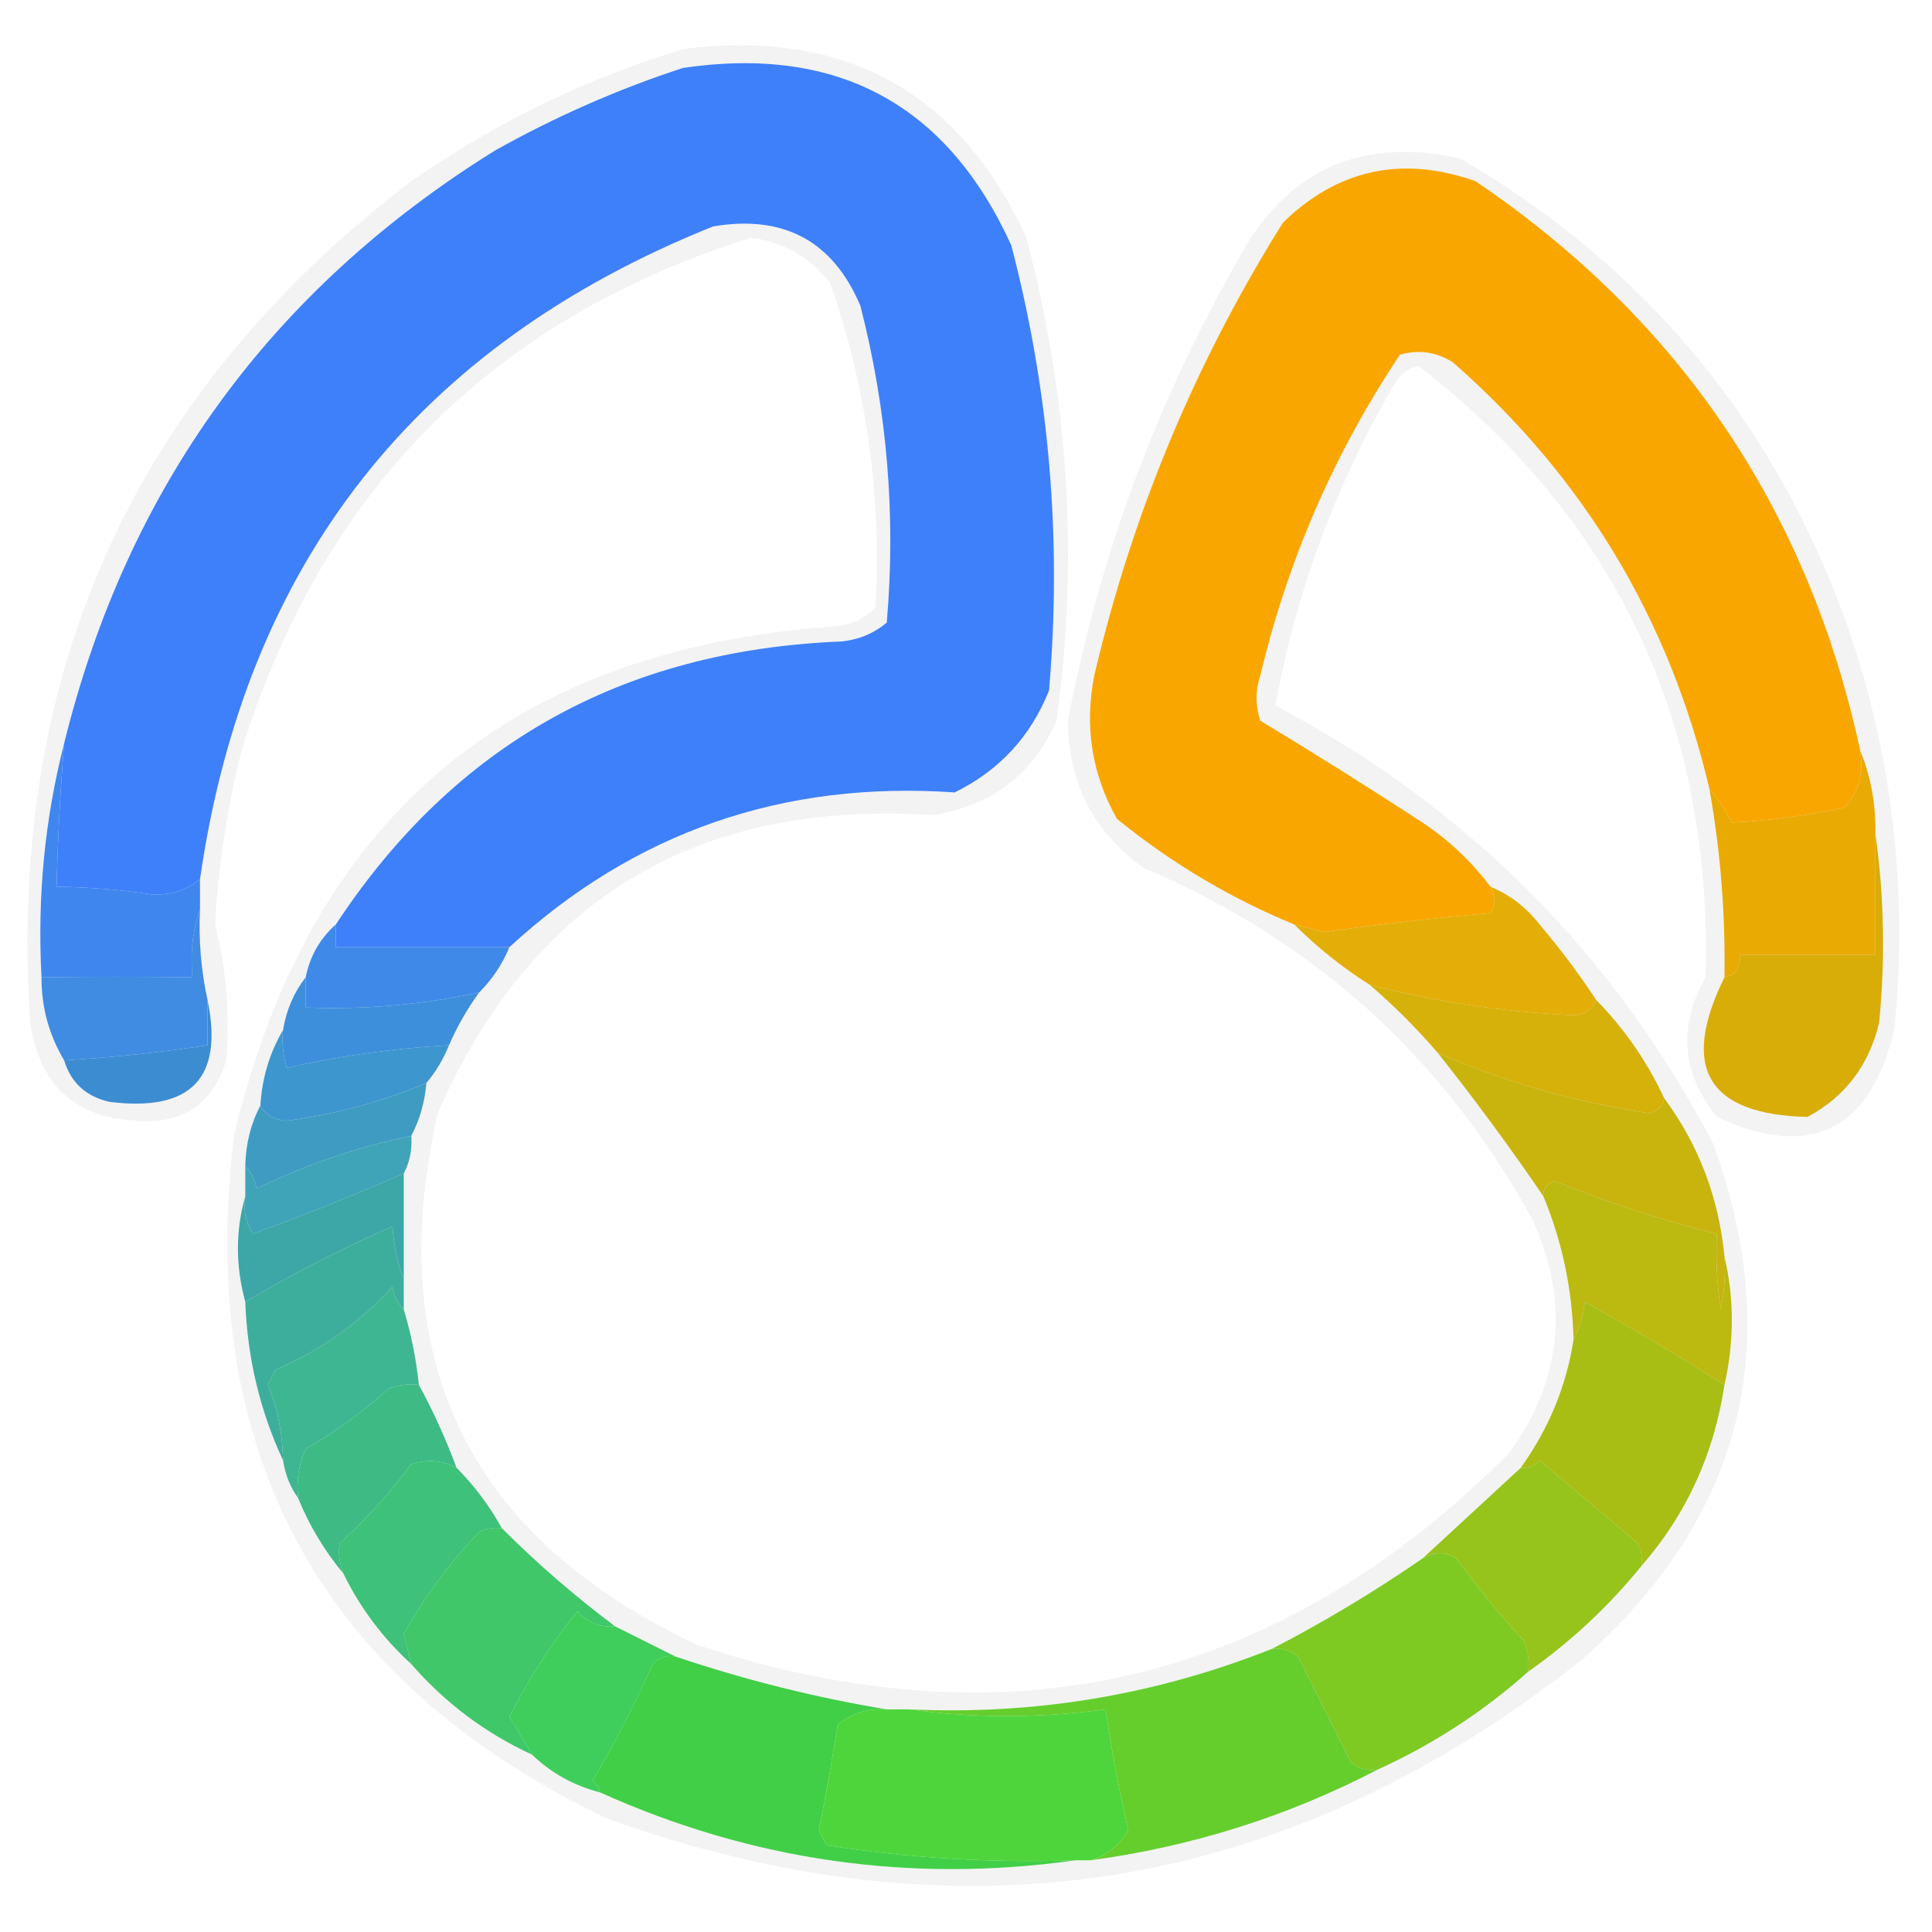 <?xml version="1.0" encoding="UTF-8"?>
<!DOCTYPE svg PUBLIC "-//W3C//DTD SVG 1.1//EN" "http://www.w3.org/Graphics/SVG/1.1/DTD/svg11.dtd">
<svg xmlns="http://www.w3.org/2000/svg" version="1.1" width="256px" height="256px" style="shape-rendering:geometricPrecision; text-rendering:geometricPrecision; image-rendering:optimizeQuality; fill-rule:evenodd; clip-rule:evenodd" xmlns:xlink="http://www.w3.org/1999/xlink">
<g><path style="opacity:0.047" fill="#080403" d="M 90.5,6.5 C 111.931,3.793 127.098,12.126 136,31.5C 141.606,52.695 142.939,74.028 140,95.5C 136.817,102.679 131.317,106.846 123.5,108C 92.27,106.015 70.437,119.182 58,147.5C 50.643,180.285 62.143,203.785 92.5,218C 133.68,231.579 169.514,223.079 200,192.5C 207.016,182.742 208.016,172.409 203,161.5C 191.22,140.054 174.053,124.554 151.5,115C 144.867,110.198 141.534,103.698 141.5,95.5C 145.617,73.93 153.117,53.597 164,34.5C 170.362,22.571 180.195,18.071 193.5,21C 218.263,35.443 235.43,56.276 245,83.5C 250.842,100.727 252.842,118.394 251,136.5C 247.73,149.886 239.896,153.719 227.5,148C 222.82,142.209 222.32,136.042 226,129.5C 226.938,95.921 214.271,68.921 188,48.5C 186.739,48.759 185.739,49.426 185,50.5C 177.088,63.97 171.754,78.303 169,93.5C 194.333,106.833 213.667,126.167 227,151.5C 236.707,178.369 230.873,201.202 209.5,220C 170.524,250.809 127.524,257.809 80.5,241C 42.469,222.781 25.969,192.614 31,150.5C 40.954,108.548 67.454,86.048 110.5,83C 112.676,82.837 114.509,82.004 116,80.5C 116.842,65.74 114.842,51.407 110,37.5C 107.309,34.072 103.809,32.072 99.5,31.5C 65.176,42.324 42.676,64.991 32,99.5C 30.098,107.052 28.931,114.718 28.5,122.5C 29.973,128.419 30.473,134.419 30,140.5C 28.15,146.344 24.15,149.011 18,148.5C 9.887,148.059 5.221,143.726 4,135.5C 0.922,89.166 17.755,52 54.5,24C 65.652,16.256 77.652,10.423 90.5,6.5 Z"/></g>
<g><path style="opacity:1" fill="#3e80fa" d="M 67.5,125.5 C 59.833,125.5 52.167,125.5 44.5,125.5C 44.5,124.5 44.5,123.5 44.5,122.5C 60.183,98.646 82.517,86.146 111.5,85C 113.78,84.767 115.78,83.934 117.5,82.5C 118.726,68.353 117.559,54.353 114,40.5C 110.355,31.925 103.855,28.425 94.5,30C 55.208,45.746 32.541,74.579 26.5,116.5C 24.669,117.995 22.502,118.662 20,118.5C 15.853,117.877 11.686,117.544 7.5,117.5C 7.653,111.155 7.986,104.822 8.5,98.5C 16.855,64.63 35.855,38.463 65.5,20C 73.481,15.509 81.815,11.842 90.5,9C 110.987,5.99 125.487,13.824 134,32.5C 139.055,51.87 140.722,71.537 139,91.5C 136.559,97.608 132.392,102.108 126.5,105C 103.72,103.43 84.053,110.263 67.5,125.5 Z"/></g>
<g><path style="opacity:1" fill="#f9a700" d="M 246.5,99.5 C 246.958,102.394 246.291,104.894 244.5,107C 239.5,108.07 234.5,108.737 229.5,109C 228.601,107.348 227.601,105.848 226.5,104.5C 221.203,82.036 209.869,63.202 192.5,48C 190.305,46.627 187.971,46.294 185.5,47C 176.828,59.995 170.661,74.162 167,89.5C 166.333,91.5 166.333,93.5 167,95.5C 174.251,99.875 181.418,104.375 188.5,109C 192,111.334 195,114.168 197.5,117.5C 198.171,118.847 198.171,120.014 197.5,121C 190.138,121.636 182.805,122.469 175.5,123.5C 174.151,123.154 172.817,122.821 171.5,122.5C 162.978,118.989 155.145,114.322 148,108.5C 144.669,102.582 143.669,96.249 145,89.5C 150.023,68.092 158.356,48.092 170,29.5C 177.267,22.417 185.767,20.584 195.5,24C 222.594,42.356 239.594,67.523 246.5,99.5 Z"/></g>
<g><path style="opacity:1" fill="#e9aa04" d="M 246.5,99.5 C 247.903,102.909 248.57,106.575 248.5,110.5C 248.5,115.833 248.5,121.167 248.5,126.5C 242.5,126.5 236.5,126.5 230.5,126.5C 230.715,128.179 230.048,129.179 228.5,129.5C 228.638,121.094 227.971,112.76 226.5,104.5C 227.601,105.848 228.601,107.348 229.5,109C 234.5,108.737 239.5,108.07 244.5,107C 246.291,104.894 246.958,102.394 246.5,99.5 Z"/></g>
<g><path style="opacity:1" fill="#3f86ef" d="M 8.5,98.5 C 7.986,104.822 7.653,111.155 7.5,117.5C 11.686,117.544 15.853,117.877 20,118.5C 22.502,118.662 24.669,117.995 26.5,116.5C 26.5,117.833 26.5,119.167 26.5,120.5C 25.523,123.287 25.19,126.287 25.5,129.5C 18.623,129.403 11.956,129.403 5.5,129.5C 4.93,118.867 5.93,108.534 8.5,98.5 Z"/></g>
<g><path style="opacity:1" fill="#e3ae07" d="M 197.5,117.5 C 200.075,118.568 202.242,120.235 204,122.5C 206.741,125.729 209.241,129.062 211.5,132.5C 210.866,133.947 209.699,134.613 208,134.5C 198.983,134.054 190.149,132.72 181.5,130.5C 177.854,128.183 174.52,125.516 171.5,122.5C 172.817,122.821 174.151,123.154 175.5,123.5C 182.805,122.469 190.138,121.636 197.5,121C 198.171,120.014 198.171,118.847 197.5,117.5 Z"/></g>
<g><path style="opacity:1" fill="#3f8ae8" d="M 44.5,122.5 C 44.5,123.5 44.5,124.5 44.5,125.5C 52.167,125.5 59.833,125.5 67.5,125.5C 66.559,127.772 65.225,129.772 63.5,131.5C 55.935,133.138 48.269,133.805 40.5,133.5C 40.5,132.167 40.5,130.833 40.5,129.5C 41.079,126.669 42.412,124.336 44.5,122.5 Z"/></g>
<g><path style="opacity:1" fill="#d9ad08" d="M 248.5,110.5 C 249.657,118.656 249.823,126.99 249,135.5C 247.653,141.164 244.487,145.331 239.5,148C 226.252,147.681 222.586,141.515 228.5,129.5C 230.048,129.179 230.715,128.179 230.5,126.5C 236.5,126.5 242.5,126.5 248.5,126.5C 248.5,121.167 248.5,115.833 248.5,110.5 Z"/></g>
<g><path style="opacity:1" fill="#3e8fdb" d="M 40.5,129.5 C 40.5,130.833 40.5,132.167 40.5,133.5C 48.269,133.805 55.935,133.138 63.5,131.5C 61.914,133.67 60.58,136.004 59.5,138.5C 52.212,138.898 45.046,139.898 38,141.5C 37.507,139.866 37.34,138.199 37.5,136.5C 37.935,133.843 38.935,131.509 40.5,129.5 Z"/></g>
<g><path style="opacity:1" fill="#3f8ce2" d="M 26.5,120.5 C 26.307,124.566 26.64,128.566 27.5,132.5C 27.5,134.5 27.5,136.5 27.5,138.5C 21.205,139.459 14.872,140.125 8.5,140.5C 6.489,137.131 5.489,133.464 5.5,129.5C 11.956,129.403 18.623,129.403 25.5,129.5C 25.19,126.287 25.523,123.287 26.5,120.5 Z"/></g>
<g><path style="opacity:1" fill="#d6b10a" d="M 181.5,130.5 C 190.149,132.72 198.983,134.054 208,134.5C 209.699,134.613 210.866,133.947 211.5,132.5C 215.237,136.302 218.237,140.635 220.5,145.5C 220.38,146.586 219.713,147.253 218.5,147.5C 208.715,146.057 199.381,143.39 190.5,139.5C 187.736,136.281 184.736,133.281 181.5,130.5 Z"/></g>
<g><path style="opacity:1" fill="#3c8cd2" d="M 27.5,132.5 C 29.642,142.863 25.309,147.363 14.5,146C 11.393,145.294 9.393,143.461 8.5,140.5C 14.872,140.125 21.205,139.459 27.5,138.5C 27.5,136.5 27.5,134.5 27.5,132.5 Z"/></g>
<g><path style="opacity:1" fill="#3e96cf" d="M 37.5,136.5 C 37.34,138.199 37.507,139.866 38,141.5C 45.046,139.898 52.212,138.898 59.5,138.5C 58.737,140.368 57.737,142.035 56.5,143.5C 50.631,145.979 44.464,147.646 38,148.5C 36.319,148.392 35.152,147.725 34.5,146.5C 34.723,142.838 35.723,139.505 37.5,136.5 Z"/></g>
<g><path style="opacity:1" fill="#3e9cc2" d="M 56.5,143.5 C 56.279,146.067 55.612,148.401 54.5,150.5C 47.331,151.996 40.498,154.33 34,157.5C 33.768,156.263 33.268,155.263 32.5,154.5C 32.565,151.572 33.232,148.905 34.5,146.5C 35.152,147.725 36.319,148.392 38,148.5C 44.464,147.646 50.631,145.979 56.5,143.5 Z"/></g>
<g><path style="opacity:1" fill="#c8b40d" d="M 190.5,139.5 C 199.381,143.39 208.715,146.057 218.5,147.5C 219.713,147.253 220.38,146.586 220.5,145.5C 225.076,151.673 227.743,158.673 228.5,166.5C 228.663,168.857 228.497,171.19 228,173.5C 227.502,170.183 227.335,166.85 227.5,163.5C 220.186,161.673 213.019,159.34 206,156.5C 204.97,156.836 204.47,157.503 204.5,158.5C 200.089,152.027 195.423,145.694 190.5,139.5 Z"/></g>
<g><path style="opacity:1" fill="#3fa4b8" d="M 54.5,150.5 C 54.634,152.292 54.301,153.958 53.5,155.5C 46.971,158.347 40.304,161.014 33.5,163.5C 32.548,161.955 32.215,160.288 32.5,158.5C 32.5,157.167 32.5,155.833 32.5,154.5C 33.268,155.263 33.768,156.263 34,157.5C 40.498,154.33 47.331,151.996 54.5,150.5 Z"/></g>
<g><path style="opacity:1" fill="#3da6a6" d="M 53.5,155.5 C 53.5,160.167 53.5,164.833 53.5,169.5C 52.686,167.369 52.186,165.036 52,162.5C 45.204,165.48 38.704,168.813 32.5,172.5C 31.203,167.733 31.203,163.066 32.5,158.5C 32.215,160.288 32.548,161.955 33.5,163.5C 40.304,161.014 46.971,158.347 53.5,155.5 Z"/></g>
<g><path style="opacity:1" fill="#bcb910" d="M 228.5,166.5 C 229.804,172.067 229.804,177.734 228.5,183.5C 222.503,179.697 216.337,176.03 210,172.5C 209.802,174.382 209.302,176.048 208.5,177.5C 208.344,170.89 207.011,164.557 204.5,158.5C 204.47,157.503 204.97,156.836 206,156.5C 213.019,159.34 220.186,161.673 227.5,163.5C 227.335,166.85 227.502,170.183 228,173.5C 228.497,171.19 228.663,168.857 228.5,166.5 Z"/></g>
<g><path style="opacity:1" fill="#3eae9c" d="M 53.5,169.5 C 53.5,170.833 53.5,172.167 53.5,173.5C 52.732,172.737 52.232,171.737 52,170.5C 47.7,175.247 42.533,178.914 36.5,181.5C 36.167,182.167 35.833,182.833 35.5,183.5C 36.795,186.716 37.462,190.049 37.5,193.5C 34.443,186.934 32.776,179.934 32.5,172.5C 38.704,168.813 45.204,165.48 52,162.5C 52.186,165.036 52.686,167.369 53.5,169.5 Z"/></g>
<g><path style="opacity:1" fill="#3fb692" d="M 53.5,173.5 C 54.482,176.763 55.149,180.097 55.5,183.5C 54.127,183.343 52.793,183.51 51.5,184C 48.113,187.053 44.447,189.72 40.5,192C 39.577,194.041 39.244,196.208 39.5,198.5C 38.462,197.07 37.796,195.403 37.5,193.5C 37.462,190.049 36.795,186.716 35.5,183.5C 35.833,182.833 36.167,182.167 36.5,181.5C 42.533,178.914 47.7,175.247 52,170.5C 52.232,171.737 52.732,172.737 53.5,173.5 Z"/></g>
<g><path style="opacity:1" fill="#3ebb85" d="M 55.5,183.5 C 57.403,186.979 59.07,190.646 60.5,194.5C 58.598,193.489 56.598,193.322 54.5,194C 51.703,197.799 48.536,201.299 45,204.5C 44.805,205.819 44.972,207.153 45.5,208.5C 43,205.506 41,202.173 39.5,198.5C 39.244,196.208 39.577,194.041 40.5,192C 44.447,189.72 48.113,187.053 51.5,184C 52.793,183.51 54.127,183.343 55.5,183.5 Z"/></g>
<g><path style="opacity:1" fill="#a8be15" d="M 228.5,183.5 C 227.123,192.666 223.456,200.666 217.5,207.5C 217.649,206.448 217.483,205.448 217,204.5C 212.667,200.833 208.333,197.167 204,193.5C 203.329,194.252 202.496,194.586 201.5,194.5C 205.223,189.314 207.556,183.647 208.5,177.5C 209.302,176.048 209.802,174.382 210,172.5C 216.337,176.03 222.503,179.697 228.5,183.5 Z"/></g>
<g><path style="opacity:1" fill="#3ec178" d="M 60.5,194.5 C 62.853,196.86 64.853,199.527 66.5,202.5C 65.448,202.351 64.448,202.517 63.5,203C 59.555,207.103 56.221,211.603 53.5,216.5C 53.846,217.849 54.179,219.183 54.5,220.5C 50.738,217.071 47.738,213.071 45.5,208.5C 44.972,207.153 44.805,205.819 45,204.5C 48.536,201.299 51.703,197.799 54.5,194C 56.598,193.322 58.598,193.489 60.5,194.5 Z"/></g>
<g><path style="opacity:1" fill="#96c41a" d="M 217.5,207.5 C 213.129,212.873 208.129,217.539 202.5,221.5C 202.657,220.127 202.49,218.793 202,217.5C 198.761,214.017 195.761,210.35 193,206.5C 191.586,205.587 190.086,205.587 188.5,206.5C 192.807,202.528 197.141,198.528 201.5,194.5C 202.496,194.586 203.329,194.252 204,193.5C 208.333,197.167 212.667,200.833 217,204.5C 217.483,205.448 217.649,206.448 217.5,207.5 Z"/></g>
<g><path style="opacity:1" fill="#3fc76a" d="M 66.5,202.5 C 71.179,207.178 76.179,211.511 81.5,215.5C 79.508,215.672 77.841,215.005 76.5,213.5C 73.001,217.829 70.001,222.496 67.5,227.5C 68.527,229.184 69.527,230.851 70.5,232.5C 64.313,229.647 58.98,225.647 54.5,220.5C 54.179,219.183 53.846,217.849 53.5,216.5C 56.221,211.603 59.555,207.103 63.5,203C 64.448,202.517 65.448,202.351 66.5,202.5 Z"/></g>
<g><path style="opacity:1" fill="#3fce5b" d="M 81.5,215.5 C 84.232,216.866 86.899,218.199 89.5,219.5C 88.325,219.281 87.325,219.614 86.5,220.5C 84.111,225.853 81.444,231.02 78.5,236C 79.056,236.383 79.389,236.883 79.5,237.5C 76.008,236.59 73.008,234.924 70.5,232.5C 69.527,230.851 68.527,229.184 67.5,227.5C 70.001,222.496 73.001,217.829 76.5,213.5C 77.841,215.005 79.508,215.672 81.5,215.5 Z"/></g>
<g><path style="opacity:1" fill="#7eca23" d="M 202.5,221.5 C 196.524,226.826 189.857,231.159 182.5,234.5C 181.178,234.67 180.011,234.337 179,233.5C 176.667,228.833 174.333,224.167 172,219.5C 170.989,218.663 169.822,218.33 168.5,218.5C 175.406,214.933 182.073,210.933 188.5,206.5C 190.086,205.587 191.586,205.587 193,206.5C 195.761,210.35 198.761,214.017 202,217.5C 202.49,218.793 202.657,220.127 202.5,221.5 Z"/></g>
<g><path style="opacity:1" fill="#65ce2c" d="M 168.5,218.5 C 169.822,218.33 170.989,218.663 172,219.5C 174.333,224.167 176.667,228.833 179,233.5C 180.011,234.337 181.178,234.67 182.5,234.5C 170.616,240.682 157.949,244.682 144.5,246.5C 146.672,245.872 148.338,244.538 149.5,242.5C 148.283,237.195 147.283,231.861 146.5,226.5C 137.681,227.689 129.014,227.689 120.5,226.5C 137.092,227.273 153.092,224.606 168.5,218.5 Z"/></g>
<g><path style="opacity:1" fill="#41cf47" d="M 89.5,219.5 C 98.754,222.612 108.088,224.945 117.5,226.5C 115.064,226.317 112.897,226.984 111,228.5C 110.274,233.187 109.441,237.854 108.5,242.5C 108.833,243.167 109.167,243.833 109.5,244.5C 120.41,246.207 131.41,246.873 142.5,246.5C 120.655,249.57 99.655,246.57 79.5,237.5C 79.389,236.883 79.056,236.383 78.5,236C 81.444,231.02 84.111,225.853 86.5,220.5C 87.325,219.614 88.325,219.281 89.5,219.5 Z"/></g>
<g><path style="opacity:1" fill="#4fd53c" d="M 117.5,226.5 C 118.5,226.5 119.5,226.5 120.5,226.5C 129.014,227.689 137.681,227.689 146.5,226.5C 147.283,231.861 148.283,237.195 149.5,242.5C 148.338,244.538 146.672,245.872 144.5,246.5C 143.833,246.5 143.167,246.5 142.5,246.5C 131.41,246.873 120.41,246.207 109.5,244.5C 109.167,243.833 108.833,243.167 108.5,242.5C 109.441,237.854 110.274,233.187 111,228.5C 112.897,226.984 115.064,226.317 117.5,226.5 Z"/></g>
</svg>
